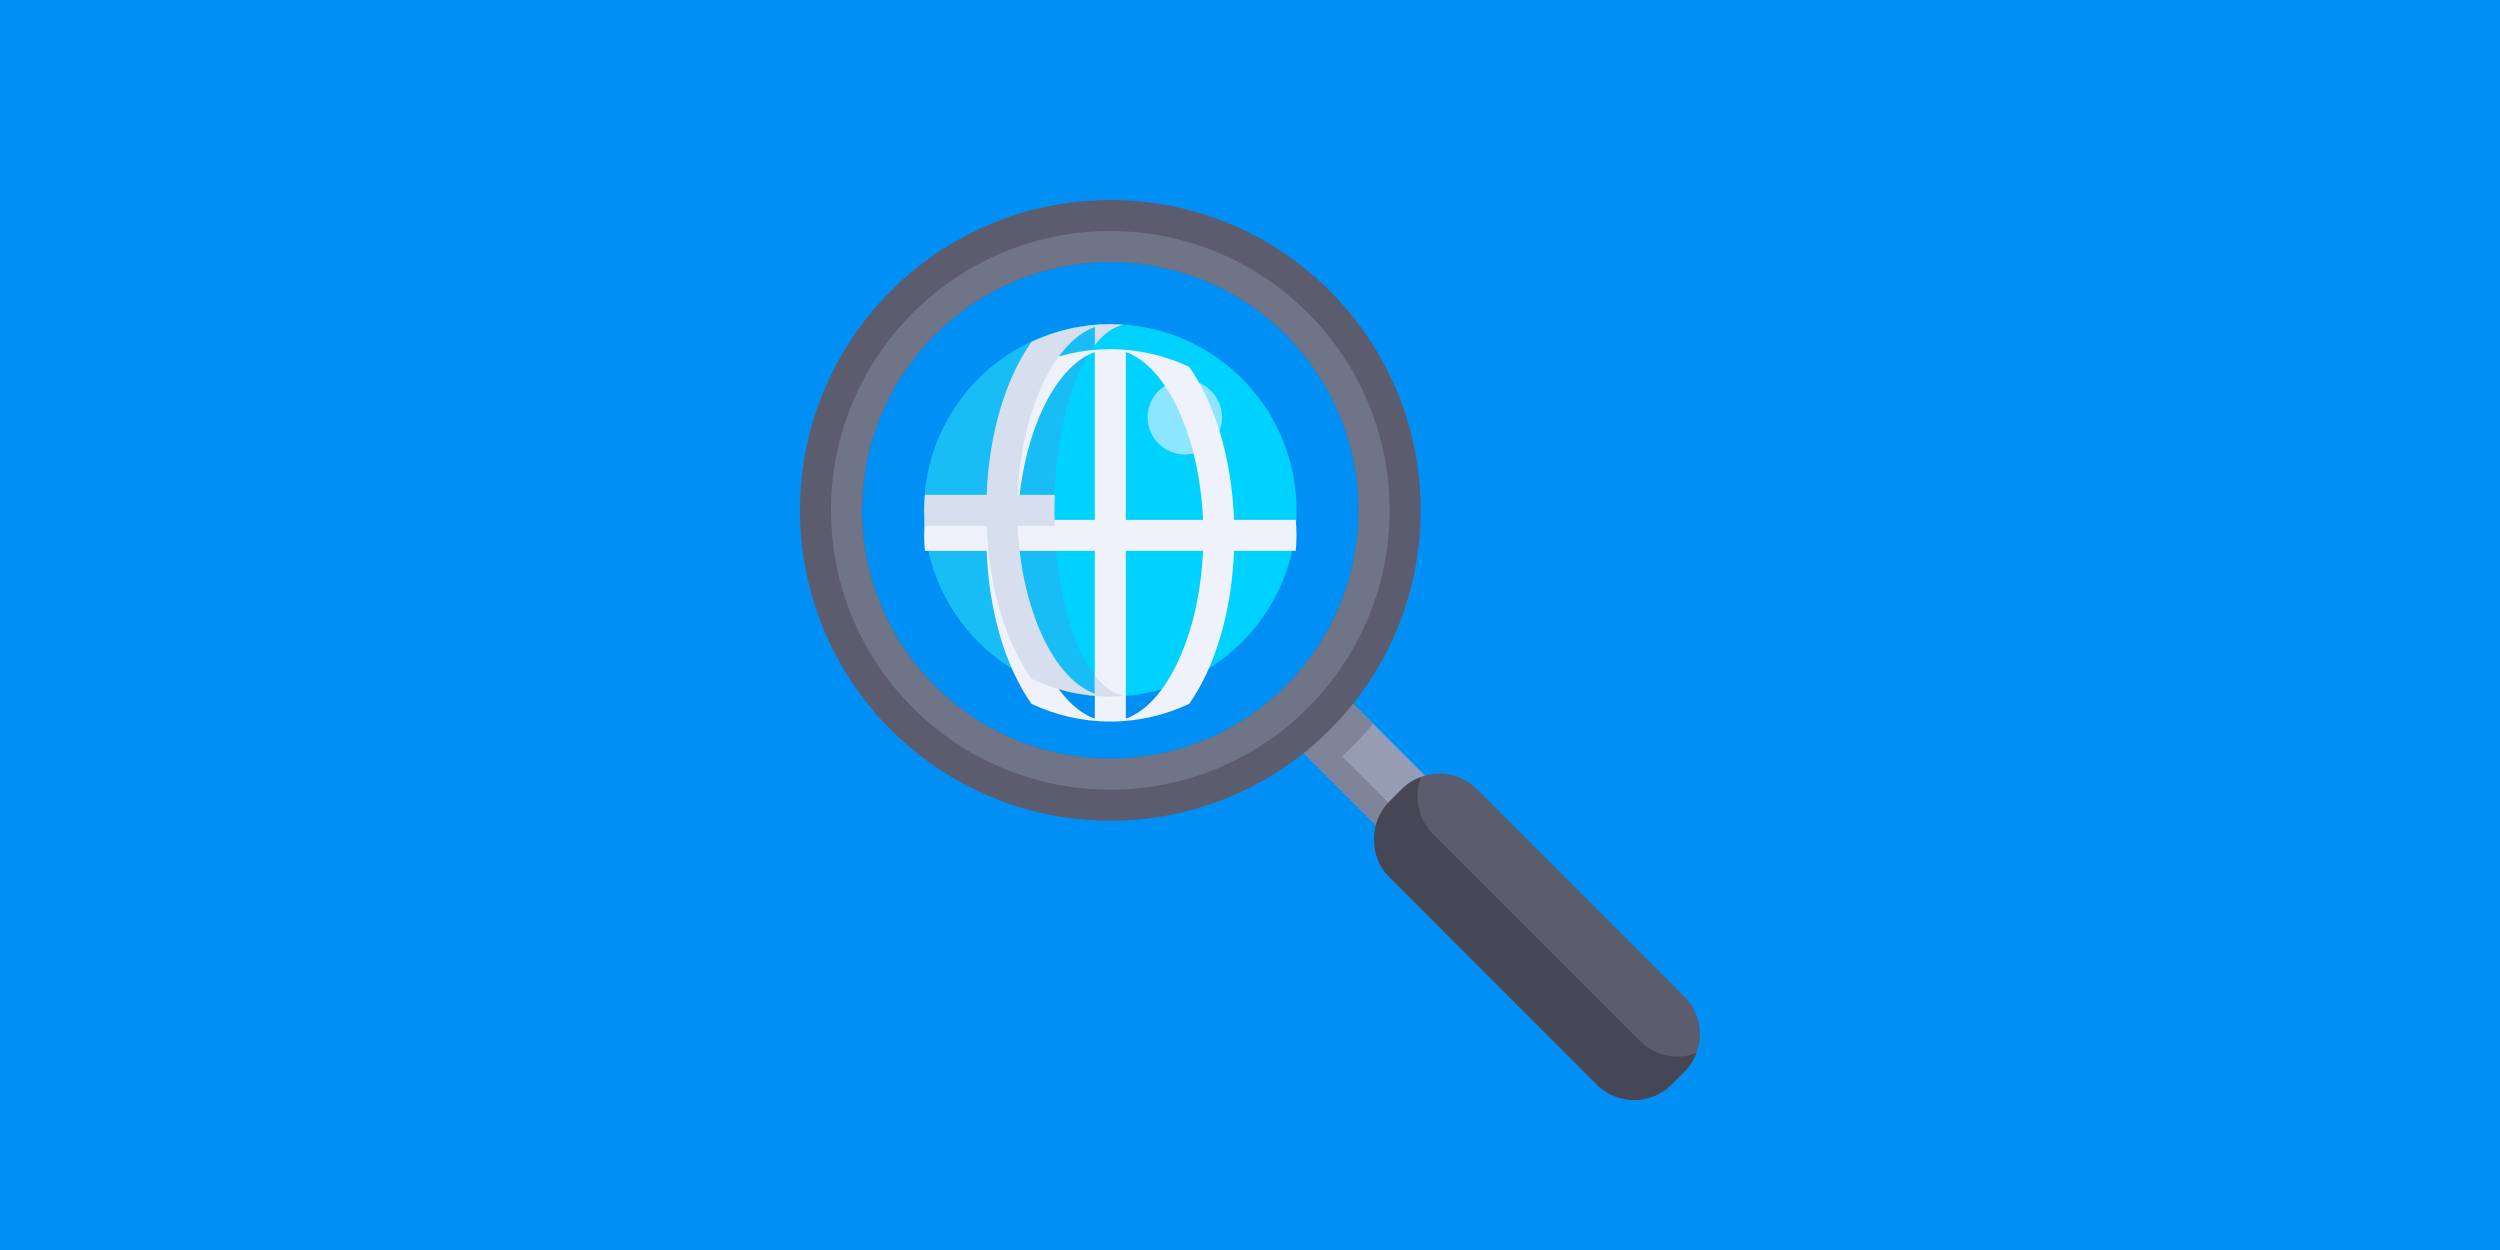 <svg width="400" height="200" viewBox="0 0 400 200" fill="none" xmlns="http://www.w3.org/2000/svg">
<rect width="400" height="200" fill="#0090F5"/>
<g filter="url(#filter0_d)">
<path d="M230.244 122.345L212.865 104.964L204.966 112.863L222.345 130.244L230.244 122.345Z" fill="#959CB3"/>
<path d="M204.965 112.866L222.344 130.245L225.168 127.421L214.768 117.02C216.513 115.378 218.186 113.662 219.692 111.795L212.864 104.966L204.965 112.866Z" fill="#7F8499"/>
<path d="M224.317 122.247C224.317 122.248 224.317 122.248 224.317 122.248L222.246 124.318C219.046 127.517 219.046 133.097 222.246 136.292L255.47 169.517C257.07 171.119 259.199 172 261.461 172C263.725 172 265.854 171.118 267.454 169.518L269.52 167.454C271.12 165.855 272 163.728 272 161.466C272 159.205 271.12 157.079 269.52 155.48L236.289 122.247C232.99 118.948 227.617 118.948 224.317 122.247Z" fill="#5B5D6E"/>
<path d="M268.408 165.052C266.146 165.052 264.017 164.171 262.417 162.57L229.194 129.345C226.84 126.994 226.233 123.358 227.342 120.324C226.24 120.735 225.201 121.363 224.317 122.247C224.317 122.248 224.317 122.248 224.317 122.248L222.246 124.319C219.046 127.517 219.046 133.097 222.246 136.293L255.47 169.517C257.07 171.119 259.199 172 261.461 172C263.725 172 265.854 171.119 267.454 169.518L269.52 167.454C270.378 166.596 271.01 165.58 271.429 164.48C270.475 164.844 269.46 165.052 268.408 165.052Z" fill="#464655"/>
<path d="M177.654 28C150.231 28 128 50.232 128 77.656C128 105.081 150.231 127.313 177.654 127.313C205.077 127.313 227.307 105.081 227.307 77.656C227.307 50.232 205.077 28 177.654 28ZM177.654 117.382C155.715 117.382 137.931 99.596 137.931 77.656C137.931 55.717 155.715 37.931 177.654 37.931C199.592 37.931 217.377 55.717 217.377 77.656C217.377 99.596 199.592 117.382 177.654 117.382Z" fill="#5B5D6E"/>
<path d="M177.654 32.966C152.973 32.966 132.966 52.975 132.966 77.656C132.966 102.338 152.973 122.347 177.654 122.347C202.334 122.347 222.342 102.338 222.342 77.656C222.342 52.974 202.335 32.966 177.654 32.966ZM177.654 117.382C155.716 117.382 137.931 99.596 137.931 77.656C137.931 55.717 155.716 37.931 177.654 37.931C199.592 37.931 217.377 55.717 217.377 77.656C217.377 99.596 199.592 117.382 177.654 117.382Z" fill="#707487"/>
<path d="M177.654 107.45C194.108 107.45 207.446 94.111 207.446 77.656C207.446 61.201 194.108 47.862 177.654 47.862C161.2 47.862 147.862 61.201 147.862 77.656C147.862 94.111 161.2 107.45 177.654 107.45Z" fill="#00D2FF"/>
<path d="M189.571 68.718C192.861 68.718 195.529 66.05 195.529 62.759C195.529 59.468 192.861 56.8 189.571 56.8C186.28 56.8 183.612 59.468 183.612 62.759C183.612 66.05 186.28 68.718 189.571 68.718Z" fill="#8CE6FF"/>
<path d="M168.716 77.656C168.716 61.92 173.599 49.065 179.782 47.97C179.076 47.92 178.372 47.862 177.654 47.862C161.2 47.862 147.862 61.201 147.862 77.656C147.862 94.111 161.2 107.45 177.654 107.45C178.372 107.45 179.076 107.392 179.782 107.342C173.599 106.247 168.716 93.392 168.716 77.656Z" fill="#18BDF6"/>
<g filter="url(#filter1_d)">
<path d="M190.272 50.696C186.436 48.897 182.171 47.863 177.654 47.863C173.137 47.863 168.871 48.897 165.036 50.696C160.944 56.533 158.248 65.198 157.862 75.174H147.987C147.919 75.995 147.862 76.818 147.862 77.656C147.862 78.495 147.919 79.318 147.987 80.139H157.862C158.248 90.114 160.945 98.779 165.036 104.617C168.872 106.416 173.137 107.45 177.654 107.45C182.171 107.45 186.437 106.416 190.273 104.617C194.364 98.779 197.06 90.114 197.447 80.139H207.322C207.39 79.318 207.447 78.495 207.447 77.656C207.447 76.818 207.39 75.994 207.322 75.174H197.447C197.059 65.198 194.363 56.533 190.272 50.696ZM175.171 106.982C168.632 104.677 163.406 93.519 162.823 80.139H175.171V106.982ZM175.171 75.174H162.823C163.406 61.794 168.632 50.636 175.171 48.33V75.174ZM180.137 106.982V80.139H192.485C191.901 93.519 186.676 104.677 180.137 106.982ZM180.137 75.174V48.33C186.676 50.636 191.902 61.794 192.485 75.174H180.137Z" fill="#EFF2FA"/>
</g>
<path d="M175.171 104.085V106.982C168.632 104.677 163.406 93.519 162.823 80.139H168.764C168.737 79.319 168.716 78.494 168.716 77.656C168.716 76.819 168.737 75.994 168.764 75.174H162.823C163.406 61.794 168.632 50.636 175.171 48.33V51.228C176.56 49.435 178.103 48.285 179.744 47.981C179.05 47.931 178.361 47.862 177.654 47.862C176.555 47.862 175.472 47.928 174.406 48.047C174.219 48.067 174.04 48.108 173.854 48.131C172.949 48.249 172.051 48.392 171.174 48.59C171.064 48.615 170.958 48.648 170.849 48.674C169.887 48.903 168.939 49.168 168.016 49.487C167.991 49.496 167.967 49.506 167.943 49.514C166.95 49.86 165.98 50.253 165.038 50.696L165.037 50.696C160.945 56.534 158.249 65.199 157.862 75.174H147.987C147.919 75.995 147.862 76.819 147.862 77.657C147.862 78.495 147.919 79.319 147.987 80.139H157.862C158.249 90.115 160.945 98.78 165.036 104.617C165.98 105.059 166.951 105.453 167.944 105.799C167.968 105.808 167.991 105.817 168.015 105.826C168.94 106.145 169.89 106.411 170.853 106.64C170.961 106.665 171.065 106.698 171.173 106.722C172.051 106.921 172.949 107.063 173.855 107.182C174.04 107.205 174.22 107.246 174.407 107.266C175.473 107.384 176.556 107.45 177.655 107.45C178.362 107.45 179.051 107.381 179.745 107.331C178.103 107.028 176.56 105.878 175.171 104.085Z" fill="#D7DEED"/>
</g>
<defs>
<filter id="filter0_d" x="124" y="28" width="152" height="152" filterUnits="userSpaceOnUse" color-interpolation-filters="sRGB">
<feFlood flood-opacity="0" result="BackgroundImageFix"/>
<feColorMatrix in="SourceAlpha" type="matrix" values="0 0 0 0 0 0 0 0 0 0 0 0 0 0 0 0 0 0 127 0"/>
<feOffset dy="4"/>
<feGaussianBlur stdDeviation="2"/>
<feColorMatrix type="matrix" values="0 0 0 0 0 0 0 0 0 0 0 0 0 0 0 0 0 0 0.25 0"/>
<feBlend mode="normal" in2="BackgroundImageFix" result="effect1_dropShadow"/>
<feBlend mode="normal" in="SourceGraphic" in2="effect1_dropShadow" result="shape"/>
</filter>
<filter id="filter1_d" x="143.862" y="47.863" width="67.585" height="67.588" filterUnits="userSpaceOnUse" color-interpolation-filters="sRGB">
<feFlood flood-opacity="0" result="BackgroundImageFix"/>
<feColorMatrix in="SourceAlpha" type="matrix" values="0 0 0 0 0 0 0 0 0 0 0 0 0 0 0 0 0 0 127 0"/>
<feOffset dy="4"/>
<feGaussianBlur stdDeviation="2"/>
<feColorMatrix type="matrix" values="0 0 0 0 0 0 0 0 0 0 0 0 0 0 0 0 0 0 0.25 0"/>
<feBlend mode="normal" in2="BackgroundImageFix" result="effect1_dropShadow"/>
<feBlend mode="normal" in="SourceGraphic" in2="effect1_dropShadow" result="shape"/>
</filter>
</defs>
</svg>
